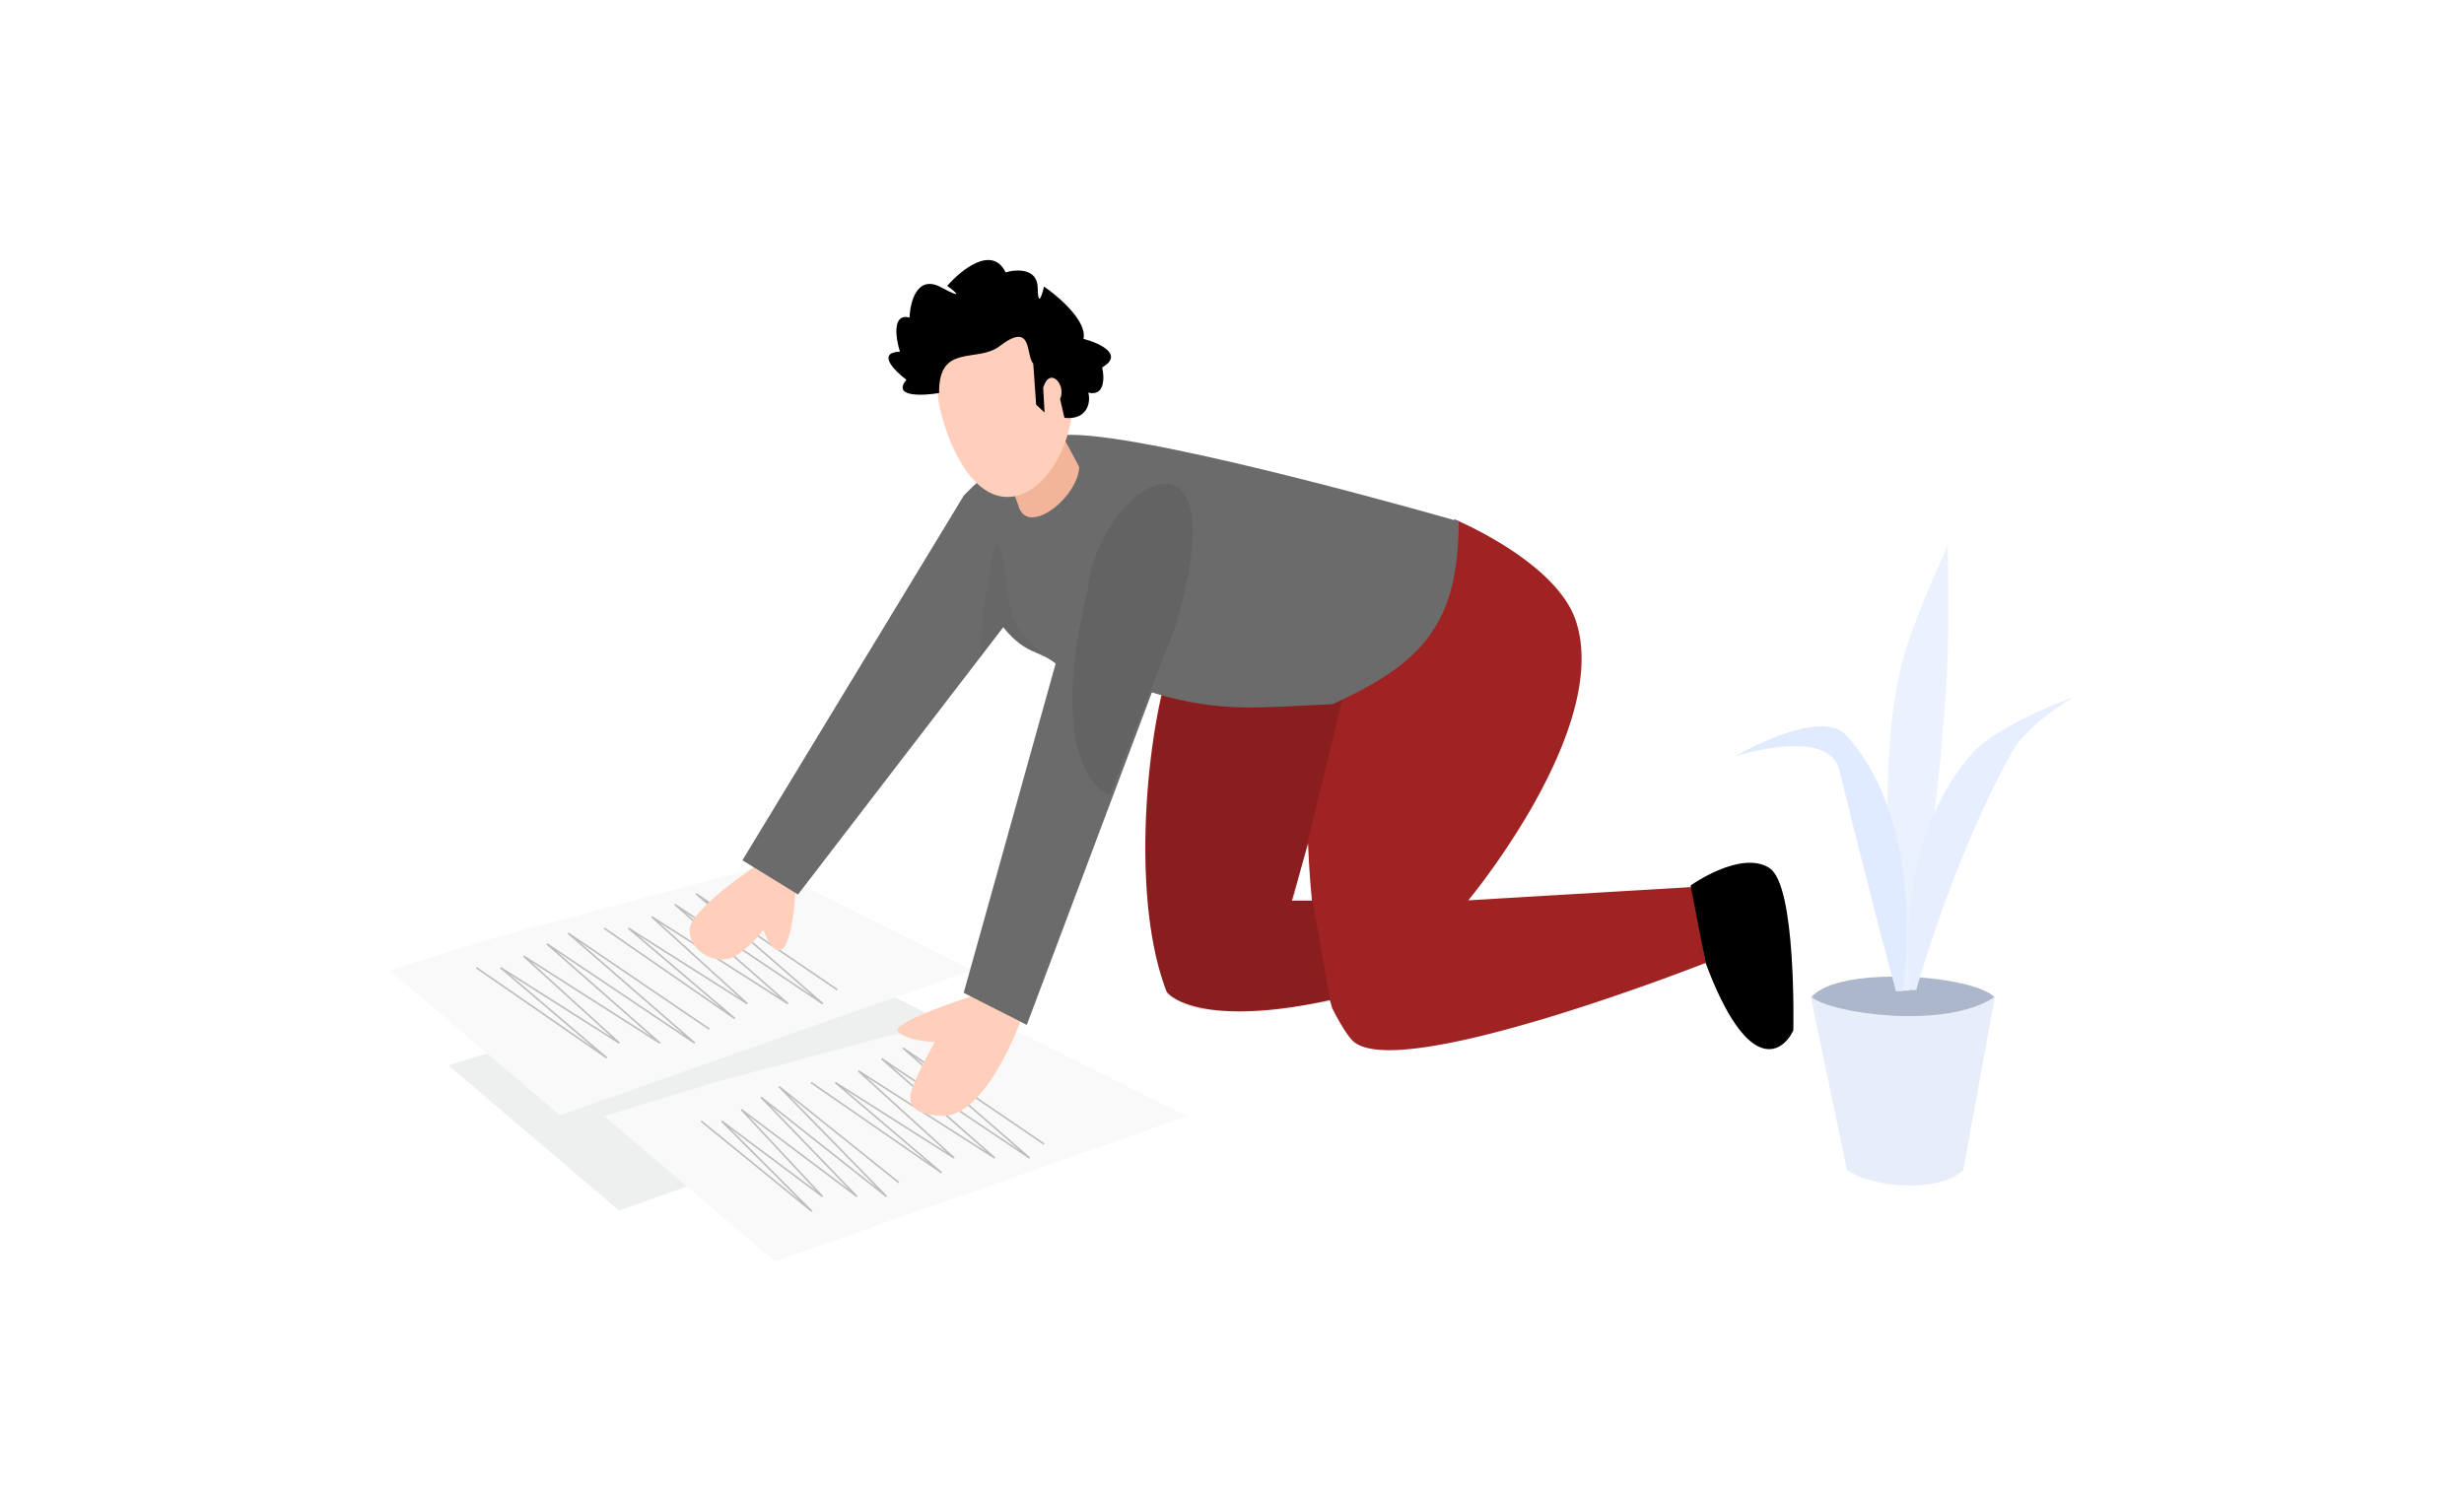 <svg xmlns="http://www.w3.org/2000/svg" width="1152" height="700" fill="none" viewBox="0 0 1152 700">
  <rect x="0" y="0" width="1152" height="700" fill="#333333" stroke="none"/>
  <g clip-path="url(#clip0)">
    <path fill="#fff" d="M0 0h1152v700H0z"/>
    <g class="Group 6">
      <path fill="#EEF0F0" d="M384.554 449.358L261.027 482.35l-51.406 15.728 79.794 67.902 192.58-67.902-97.441-48.72z" class="Vector 11"/>
      <path fill="#F9F9F9" d="M457.443 473.143l-123.527 32.992-51.406 15.728 79.794 67.902 192.58-67.902-97.441-48.72z" class="Vector 11.1"/>
      <path stroke="#000" stroke-opacity=".24" stroke-width=".767" d="M327.778 524.165l51.789 42.199-42.199-42.199 47.186 35.294-37.979-40.665 54.092 40.665-44.884-46.419 58.694 46.419-50.255-51.406 56.01 44.884" class="Vector 13"/>
      <path stroke="#000" stroke-opacity=".24" stroke-width=".767" d="M379.184 506.134l61.03 42.199-49.729-42.199 55.605 35.294-44.755-40.664 63.743 40.664-52.893-46.419 69.167 46.419-59.221-51.406 66.002 44.884" class="Vector 13.1"/>
      <path fill="#F9F9F9" d="M356.933 404.857l-123.527 32.992L182 453.578l79.794 67.902 192.58-67.902-97.441-48.721z" class="Vector 11.2"/>
      <path stroke="#000" stroke-opacity=".24" stroke-width=".767" d="M282.51 434.013l61.03 42.199-49.728-42.199 55.605 35.293-44.756-40.664 63.743 40.664-52.893-46.418 69.167 46.418-59.221-51.405 66.002 44.884" class="Vector 13.3"/>
      <path fill="#FFCFBB" d="M420.074 482.72c-5.301-4.363 34.489-16.995 34.489-16.995l22.493 11.996s-15.995 43.987-35.988 43.987c-6.902 0-15.496-1.596-15.496-8.498 0-5.998 11.497-25.992 11.497-25.992s-11.694-.136-16.995-4.498z" class="Vector 4"/>
      <path fill="#FFCFBB" d="M322.407 434.848c0-9.497 30.991-29.991 30.991-29.991l18.494 11.997s-1.576 33.659-9.997 26.491c-2.932-2.495-4.998-8.497-4.998-8.497s-9.585 12.09-16.495 13.496c-8.608 1.751-17.995-4.712-17.995-13.496z" class="Vector 5"/>
      <path fill="#9F2323" fill-rule="evenodd" d="M679.993 242.794s47.426 19.657 56.73 47.359c16.88 50.255-50.255 130.816-50.255 130.816l104.991-6.229 5.998 35.489s-145.955 57.482-165.449 35.989c-4.204-4.636-9.222-14.995-9.222-14.995a260.08 260.08 0 01-1.01-3.612c-49.256 10.999-71.268 2.427-76.271-3.857-16.707-42.582-9.591-116.057 0-148.282 3.272-12.232 43.252-3.45 70.856 2.613 6.047 1.328 11.5 2.526 15.843 3.344l-.598 2.113c24.396-11.756 44.224-36.336 48.387-80.748zm-68.435 151.619l-7.569 26.759h9.414c-.86-8.513-1.452-17.374-1.845-26.759z" class="Union" clip-rule="evenodd"/>
      <path fill="#000" fill-opacity=".13" d="M545.739 464.917c-16.706-42.583-9.591-116.057 0-148.282 3.99-14.912 59.017.808 83.185 5.359l-24.168 98.592h8.823l8.44 47.569c-60.997 8.824-65.984 3.069-76.28-3.238z" class="Vector 11.3"/>
      <path fill="#6B6B6B" d="M347.097 402.245l103.468-170.447s25.868-28.491 49.984-28.491c40.988 0 181.444 40.487 181.444 40.487 0 48.485-17.495 66.479-58.982 85.473-32.242 1.247-51.814 4.537-84.474-5.498l-58.481 155.452-29.491-14.996 42.987-153.952c-7.998-6.498-13.996-3.998-24.493-16.994l-95.97 124.961-25.992-15.995z" class="Vector"/>
      <path fill="#1B1B1B" fill-opacity=".09" d="M549.723 292.455c30.481-104.346-36.445-65.983-41.048-17.263-16.573 66.905-1.616 91.687 10.149 96.674l30.899-79.411z" class="Vector 11_2"/>
      <path stroke="#000" stroke-opacity=".24" stroke-width=".767" d="M222.665 452.427l61.029 42.199-49.728-42.199 55.605 35.294-44.755-40.665 63.743 40.665-52.893-46.419 69.167 46.419-59.221-51.406 66.002 44.884" class="Vector 13.2"/>
      <path fill="#F3B59A" d="M461.062 211.804c.393-.241 1.091.1 1.989.922 12.522 4.798 24.754-9.005 29.501-16.917l11.996 22.493c-.4 13.996-23.703 32.721-28.307 18.527-3.633-11.203-9.824-21.025-13.19-24.103a16.365 16.365 0 01-1.989-.922z" class="Vector 3"/>
      <path fill="#000" stroke="#000" d="M826.947 406.243c-12.947-8.286-35.989 7.998-35.989 7.998l6.998 35.989c19.194 51.184 34.656 42.32 39.988 31.49 0 0 1.499-67.479-10.997-75.477z" class="Vector 6"/>
      <g class="Group 2">
        <path fill="#FFCFBB" d="M500.542 176.762c4.906 21.249-7.464 50.97-25.486 55.131-18.022 4.16-30.727-19.771-35.633-41.021-4.906-21.249 8.89-42.579 23.748-46.009 18.022-4.161 32.465 10.649 37.371 31.899z" class="Ellipse"/>
        <path fill="#000" d="M423.777 177.556c-6.743 8.123 7.381 7.529 15.286 6.217-.302-23.528 17.735-13.841 28.284-21.919 15.693-12.018 12.089 4.22 15.736 8.166l1.35 19.182 3.935 3.708-.638-11.651c2.996-10.131 10.939-1.5 7.905 5.357l2.024 8.766c10.94 1.168 12.425-7.656 11.126-11.802 7.823 1.887 7.605-7.057 6.518-11.765 10.489-6.115-1.45-11.464-8.731-13.374 1.798-8.213-11.566-19.731-18.472-24.463-.924 4.146-2.802 10.086-2.923.674-.12-9.411-10.066-8.791-15.024-7.304-6.265-12.917-20.793-1.184-27.273 6.297 3.709 2.734 8.317 6.698-2.923.674-11.24-6.023-14.473 6.933-14.685 14.164-8.302-2.188-6.48 9.704-4.531 15.923-10.97.48-2.547 8.967 3.036 13.15z" class="Vector 8"/>
      </g>
      <path fill="#000" fill-opacity=".04" d="M463.198 265.217c-.972 6.372-4.988 26.471-4.988 42.199l10.358-14.194c7.881 8.764 12.193 11.835 19.565 12.276-2.685-1.79-13.117-8.985-15.345-19.565-3.069-14.578-5.37-48.379-9.59-20.716z" class="Vector 12"/>
      <g class="Group 5.1">
        <path fill="#E7EEFA" d="M932.683 465.982l-14.774 81.117c-10.314 10.314-41.2 8.92-54.357 0l-17.004-81.117c9.478-10.314 61.828-14.719 86.135 0z" class="Vector 10"/>
        <path fill="#ACB7CB" d="M847.105 466.26c8.084 7.248 61.605 15.61 85.299 0-9.199-10.314-73.591-15.053-85.299 0z" class="Vector 11_3"/>
        <path fill="#EBF1FD" d="M890.87 304.304c-17.826 59.106-1.673 158.89-1.673 158.89h3.624s16.159-97.326 17.84-158.89c.523-19.152 0-49.061 0-49.061s-13.826 29.281-19.791 49.061z" class="Vector 12_2"/>
        <path fill="#E7EFFE" d="M922.369 351.971C883.722 394.779 893.1 462.915 893.1 462.915h2.787s16.856-61.072 44.601-110.944c7.706-13.852 28.712-25.924 28.712-25.924s-34.502 12.267-46.831 25.924z" class="Vector 13_2"/>
        <path fill="#E1EBFF" d="M863.273 343.887c38.647 42.808 26.482 119.586 26.482 119.586h-3.345s-12.993-47.966-26.482-103.418c-5.018-20.628-48.782-6.412-48.782-6.412s39.798-23.413 52.127-9.756z" class="Vector 13.1_2"/>
      </g>
    </g>
  </g>
  <defs>
    <clipPath id="clip0" class="clip0">
      <path fill="#fff" d="M0 0h1152v700H0z"/>
    </clipPath>
  </defs>
</svg>
